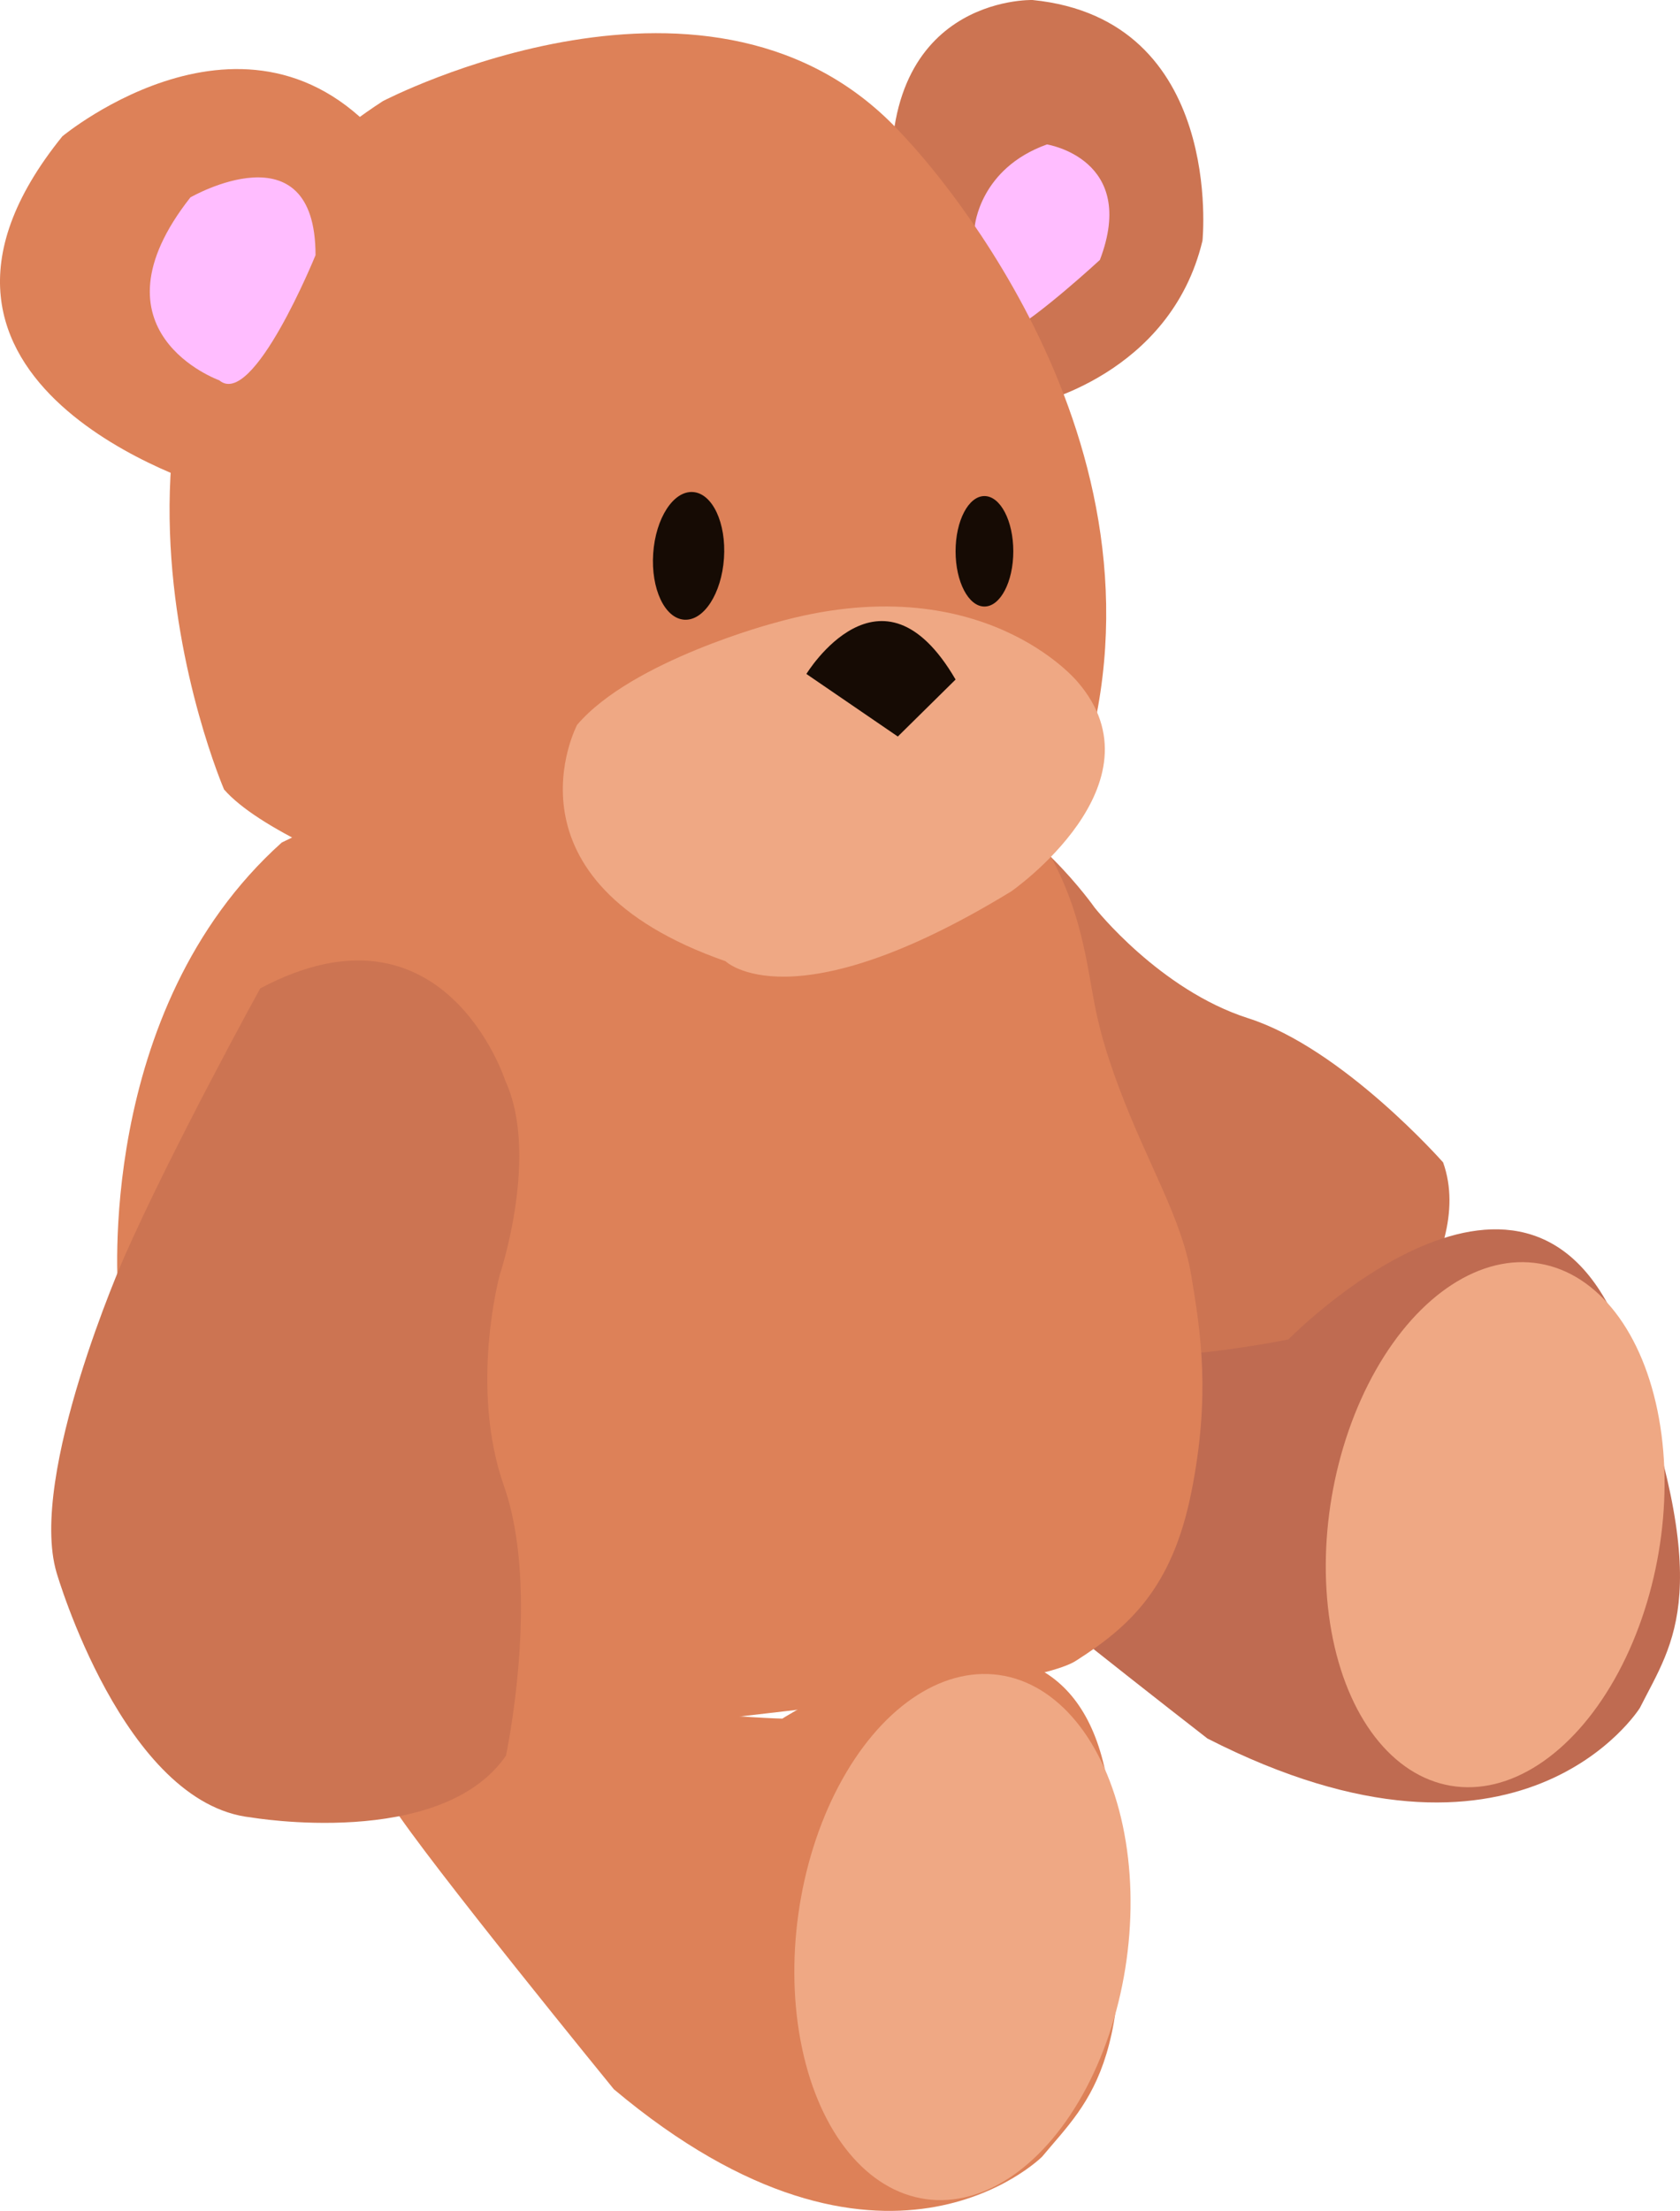 <?xml version="1.0" encoding="UTF-8" standalone="no"?>
<!-- Created with Inkscape (http://www.inkscape.org/) -->

<svg
   xmlns:dc="http://purl.org/dc/elements/1.1/"
   xmlns:cc="http://creativecommons.org/ns#"
   xmlns:rdf="http://www.w3.org/1999/02/22-rdf-syntax-ns#"
   xmlns:svg="http://www.w3.org/2000/svg"
   xmlns="http://www.w3.org/2000/svg"
   xmlns:sodipodi="http://sodipodi.sourceforge.net/DTD/sodipodi-0.dtd"
   xmlns:inkscape="http://www.inkscape.org/namespaces/inkscape"
   width="83.768"
   height="110.201"
   id="svg3241"
   version="1.1"
   inkscape:version="0.48.4 r9939"
   sodipodi:docname="Nouveau document 8">
  <defs
     id="defs3243" />
  <sodipodi:namedview
     id="base"
     pagecolor="#ffffff"
     bordercolor="#666666"
     borderopacity="1.0"
     inkscape:pageopacity="0.0"
     inkscape:pageshadow="2"
     inkscape:zoom="0.35"
     inkscape:cx="897.59841"
     inkscape:cy="55.100341"
     inkscape:document-units="px"
     inkscape:current-layer="layer1"
     showgrid="false"
     fit-margin-top="0"
     fit-margin-left="0"
     fit-margin-right="0"
     fit-margin-bottom="0"
     inkscape:window-width="999"
     inkscape:window-height="432"
     inkscape:window-x="1920"
     inkscape:window-y="589"
     inkscape:window-maximized="0" />
  <g
     inkscape:label="Calque 1"
     inkscape:groupmode="layer"
     id="layer1"
     transform="translate(-333.116,-477.262)">
    <g
       transform="translate(184.247,-139.031)"
       id="Ours1">
      <path
         style="fill:#cc7452"
         inkscape:connector-curvature="0"
         id="bras_arriere_1_"
         d="m 203.451,661.534 c 0,0 -3.273,-4.657 -6.825,-5.433 0,0 -8.355,-2.921 -9.509,6.3 0,0 3.488,7.425 6.18,12.092 0,0 5.387,9.329 9.596,10.919 0,0 9.981,3.818 13.7,-0.384 0,0 5.97,-5.931 4.232,-10.796 0,0 -4.995,-5.675 -9.715,-7.185 -4.431,-1.415 -7.659,-5.513 -7.659,-5.513 z" />
      <g
         id="pied_arriere">
        <path
           style="fill:#bf6b51"
           inkscape:connector-curvature="0"
           id="jambe_1_"
           d="m 194.498,679.222 c 0,0 5.74,1.634 7.356,3.722 1.616,2.091 11.256,0.112 11.256,0.112 0,0 12.144,-12.402 16.753,0.079 4.609,12.481 2.458,14.946 0.772,18.289 0,0 -5.932,9.497 -21.56,1.524 0,0 -11.75,-9.111 -13.956,-11.313 0,0 -9.438,-4.719 -6.471,-11.064 0.003,-0.002 2.876,-2.383 5.85,-1.349 z" />
        <ellipse
           d="m 236.807,692.533 c 0,4.565 -5.909,8.266 -13.197,8.266 -7.288,0 -13.197,-3.701 -13.197,-8.266 0,-4.565 5.909,-8.266 13.197,-8.266 7.288,0 13.197,3.701 13.197,8.266 z"
           style="fill:#efa884"
           sodipodi:ry="8.2659998"
           sodipodi:rx="13.197"
           sodipodi:cy="692.53302"
           sodipodi:cx="223.61"
           id="pied_1_"
           transform="matrix(-0.168,0.986,-0.986,-0.168,943.825,588.156)"
           cx="223.61"
           cy="692.533"
           rx="13.197"
           ry="8.266" />
      </g>
      <path
         style="fill:#dd8158"
         inkscape:connector-curvature="0"
         id="corps_1_"
         d="m 200.833,658.282 c 0,0 1.2,1.681 1.921,4.561 0.718,2.879 0.477,3.84 1.917,7.679 1.44,3.841 3.12,6.479 3.599,9.358 0.48,2.879 0.96,6 0,10.799 -0.96,4.799 -3.12,6.716 -5.76,8.398 -2.639,1.681 -22.796,3.119 -23.993,3.84 0,0 -9.599,0.479 -13.676,0 0,0 -6.481,1.414 -10.08,-22.209 0,0 -1.2,-14.024 8.157,-22.421 l 21.357,-10.317 16.558,10.312 z" />
      <g
         id="tete">
        <path
           style="fill:#cc7452"
           inkscape:connector-curvature="0"
           id="oreille_2_"
           d="m 200.352,636.449 c 0,0 6.868,-1.439 8.475,-8.158 0,0 1.125,-11.038 -8.475,-11.998 0,0 -7.917,-0.241 -6.958,10.079 0.001,-10e-4 0.001,6.717 6.958,10.077 z" />
        <path
           style="fill:#ffbdff"
           inkscape:connector-curvature="0"
           d="m 197.473,627.57 c 0,0 0.242,-2.878 3.6,-4.078 0,0 4.559,0.72 2.639,5.756 0,0 -3.119,2.881 -4.559,3.599 l -1.68,-5.277 z"
           id="path68" />
        <path
           style="fill:#dd8158"
           inkscape:connector-curvature="0"
           id="tete_2_"
           d="m 178.998,663.804 c 0,0 -15.596,-4.318 -18.956,-8.159 0,0 -9.837,-22.795 7.918,-34.312 0,0 16.556,-8.639 25.914,1.681 0,0 12.957,13.195 9.597,29.273 0.002,-0.002 -1.198,14.154 -24.473,11.517 z" />
        <path
           style="fill:#dd8158"
           inkscape:connector-curvature="0"
           d="m 159.395,640.612 c 0,0 -17.449,-5.123 -7.416,-17.525 0,0 9.678,-8.039 16.44,0.782 -0.001,0.002 -6.636,3.15 -9.024,16.743 z"
           id="path71" />
        <path
           style="fill:#ffbdff"
           inkscape:connector-curvature="0"
           d="m 164.602,629.011 c 0,0 -3.12,7.68 -4.8,6.238 0,0 -6.719,-2.401 -1.44,-9.117 0.001,0 6.24,-3.6 6.24,2.879 z"
           id="path73" />
        <path
           style="fill:#efa884"
           inkscape:connector-curvature="0"
           id="museau_1_"
           d="m 177.646,652.421 c 0,0 -4.11,7.767 7.397,11.782 0,0 3.29,3.214 14.25,-3.481 0,0 7.71,-5.356 3.307,-10.442 0,0 -4.804,-5.861 -15.089,-2.945 0.001,-0.003 -7.123,1.87 -9.865,5.086 z" />
        <ellipse
           d="m 186.561,643.79 c 0,0.976 -1.427,1.768 -3.188,1.768 -1.761,0 -3.188,-0.792 -3.188,-1.768 0,-0.976 1.427,-1.768 3.188,-1.768 1.761,0 3.188,0.792 3.188,1.768 z"
           style="fill:#160b04"
           sodipodi:ry="1.768"
           sodipodi:rx="3.188"
           sodipodi:cy="643.78998"
           sodipodi:cx="183.373"
           transform="matrix(-0.068,0.998,-0.998,-0.068,838.175,504.771)"
           cx="183.373"
           cy="643.79"
           rx="3.188"
           ry="1.768"
           id="ellipse76" />
        <ellipse
           d="m 199.394,643.772 c 0,1.52 -0.644,2.753 -1.439,2.753 -0.795,0 -1.439,-1.233 -1.439,-2.753 0,-1.52 0.644,-2.753 1.439,-2.753 0.795,0 1.439,1.233 1.439,2.753 z"
           style="fill:#160b04"
           sodipodi:ry="2.753"
           sodipodi:rx="1.439"
           sodipodi:cy="643.77197"
           sodipodi:cx="197.955"
           cx="197.955"
           cy="643.772"
           rx="1.439"
           ry="2.753"
           id="ellipse78" />
        <path
           style="fill:#160b04"
           inkscape:connector-curvature="0"
           d="m 193.636,653.005 -4.559,-3.119 c 0,0 3.719,-6.114 7.439,0.278 l -2.88,2.841 z"
           id="path80" />
      </g>
      <g
         id="pied_devant">
        <path
           style="fill:#dd8158"
           inkscape:connector-curvature="0"
           id="jambe"
           d="m 170.599,694.039 c 0,0 5.229,2.877 6.335,5.277 1.105,2.398 10.944,2.64 10.944,2.64 0,0 14.617,-9.358 16.307,3.84 1.688,13.197 -0.96,15.116 -3.355,17.996 0,0 -7.915,7.919 -21.352,-3.361 0,0 -9.401,-11.518 -11.059,-14.153 0,0 -8.136,-6.72 -3.816,-12.236 -0.001,-0.003 3.335,-1.681 5.996,-0.003 z" />
        <ellipse
           d="m 209.744,712.921 c 0,4.565 -5.908,8.265 -13.195,8.265 -7.287,0 -13.195,-3.7 -13.195,-8.265 0,-4.565 5.908,-8.265 13.195,-8.265 7.287,0 13.195,3.7 13.195,8.265 z"
           style="fill:#efa884"
           sodipodi:ry="8.2650003"
           sodipodi:rx="13.195"
           sodipodi:cy="712.92102"
           sodipodi:cx="196.549"
           id="pied"
           transform="matrix(-0.138,0.99,-0.99,-0.138,929.774,616.643)"
           cx="196.549"
           cy="712.921"
           rx="13.195"
           ry="8.265" />
      </g>
      <path
         style="fill:#cc7452"
         inkscape:connector-curvature="0"
         id="bras_devant_1_"
         d="m 173.784,679.852 c 0,0 2,-5.968 0.28,-9.692 0,0 -3.046,-9.472 -12.22,-4.602 0,0 -4.373,7.938 -6.777,13.382 0,0 -4.807,10.889 -3.379,15.734 0,0 3.341,11.526 9.704,12.207 0,0 9.465,1.625 12.705,-3.079 0,0 1.75,-8.185 -0.1,-13.444 -1.736,-4.938 -0.213,-10.506 -0.213,-10.506 z" />
    </g>
  </g>
</svg>
